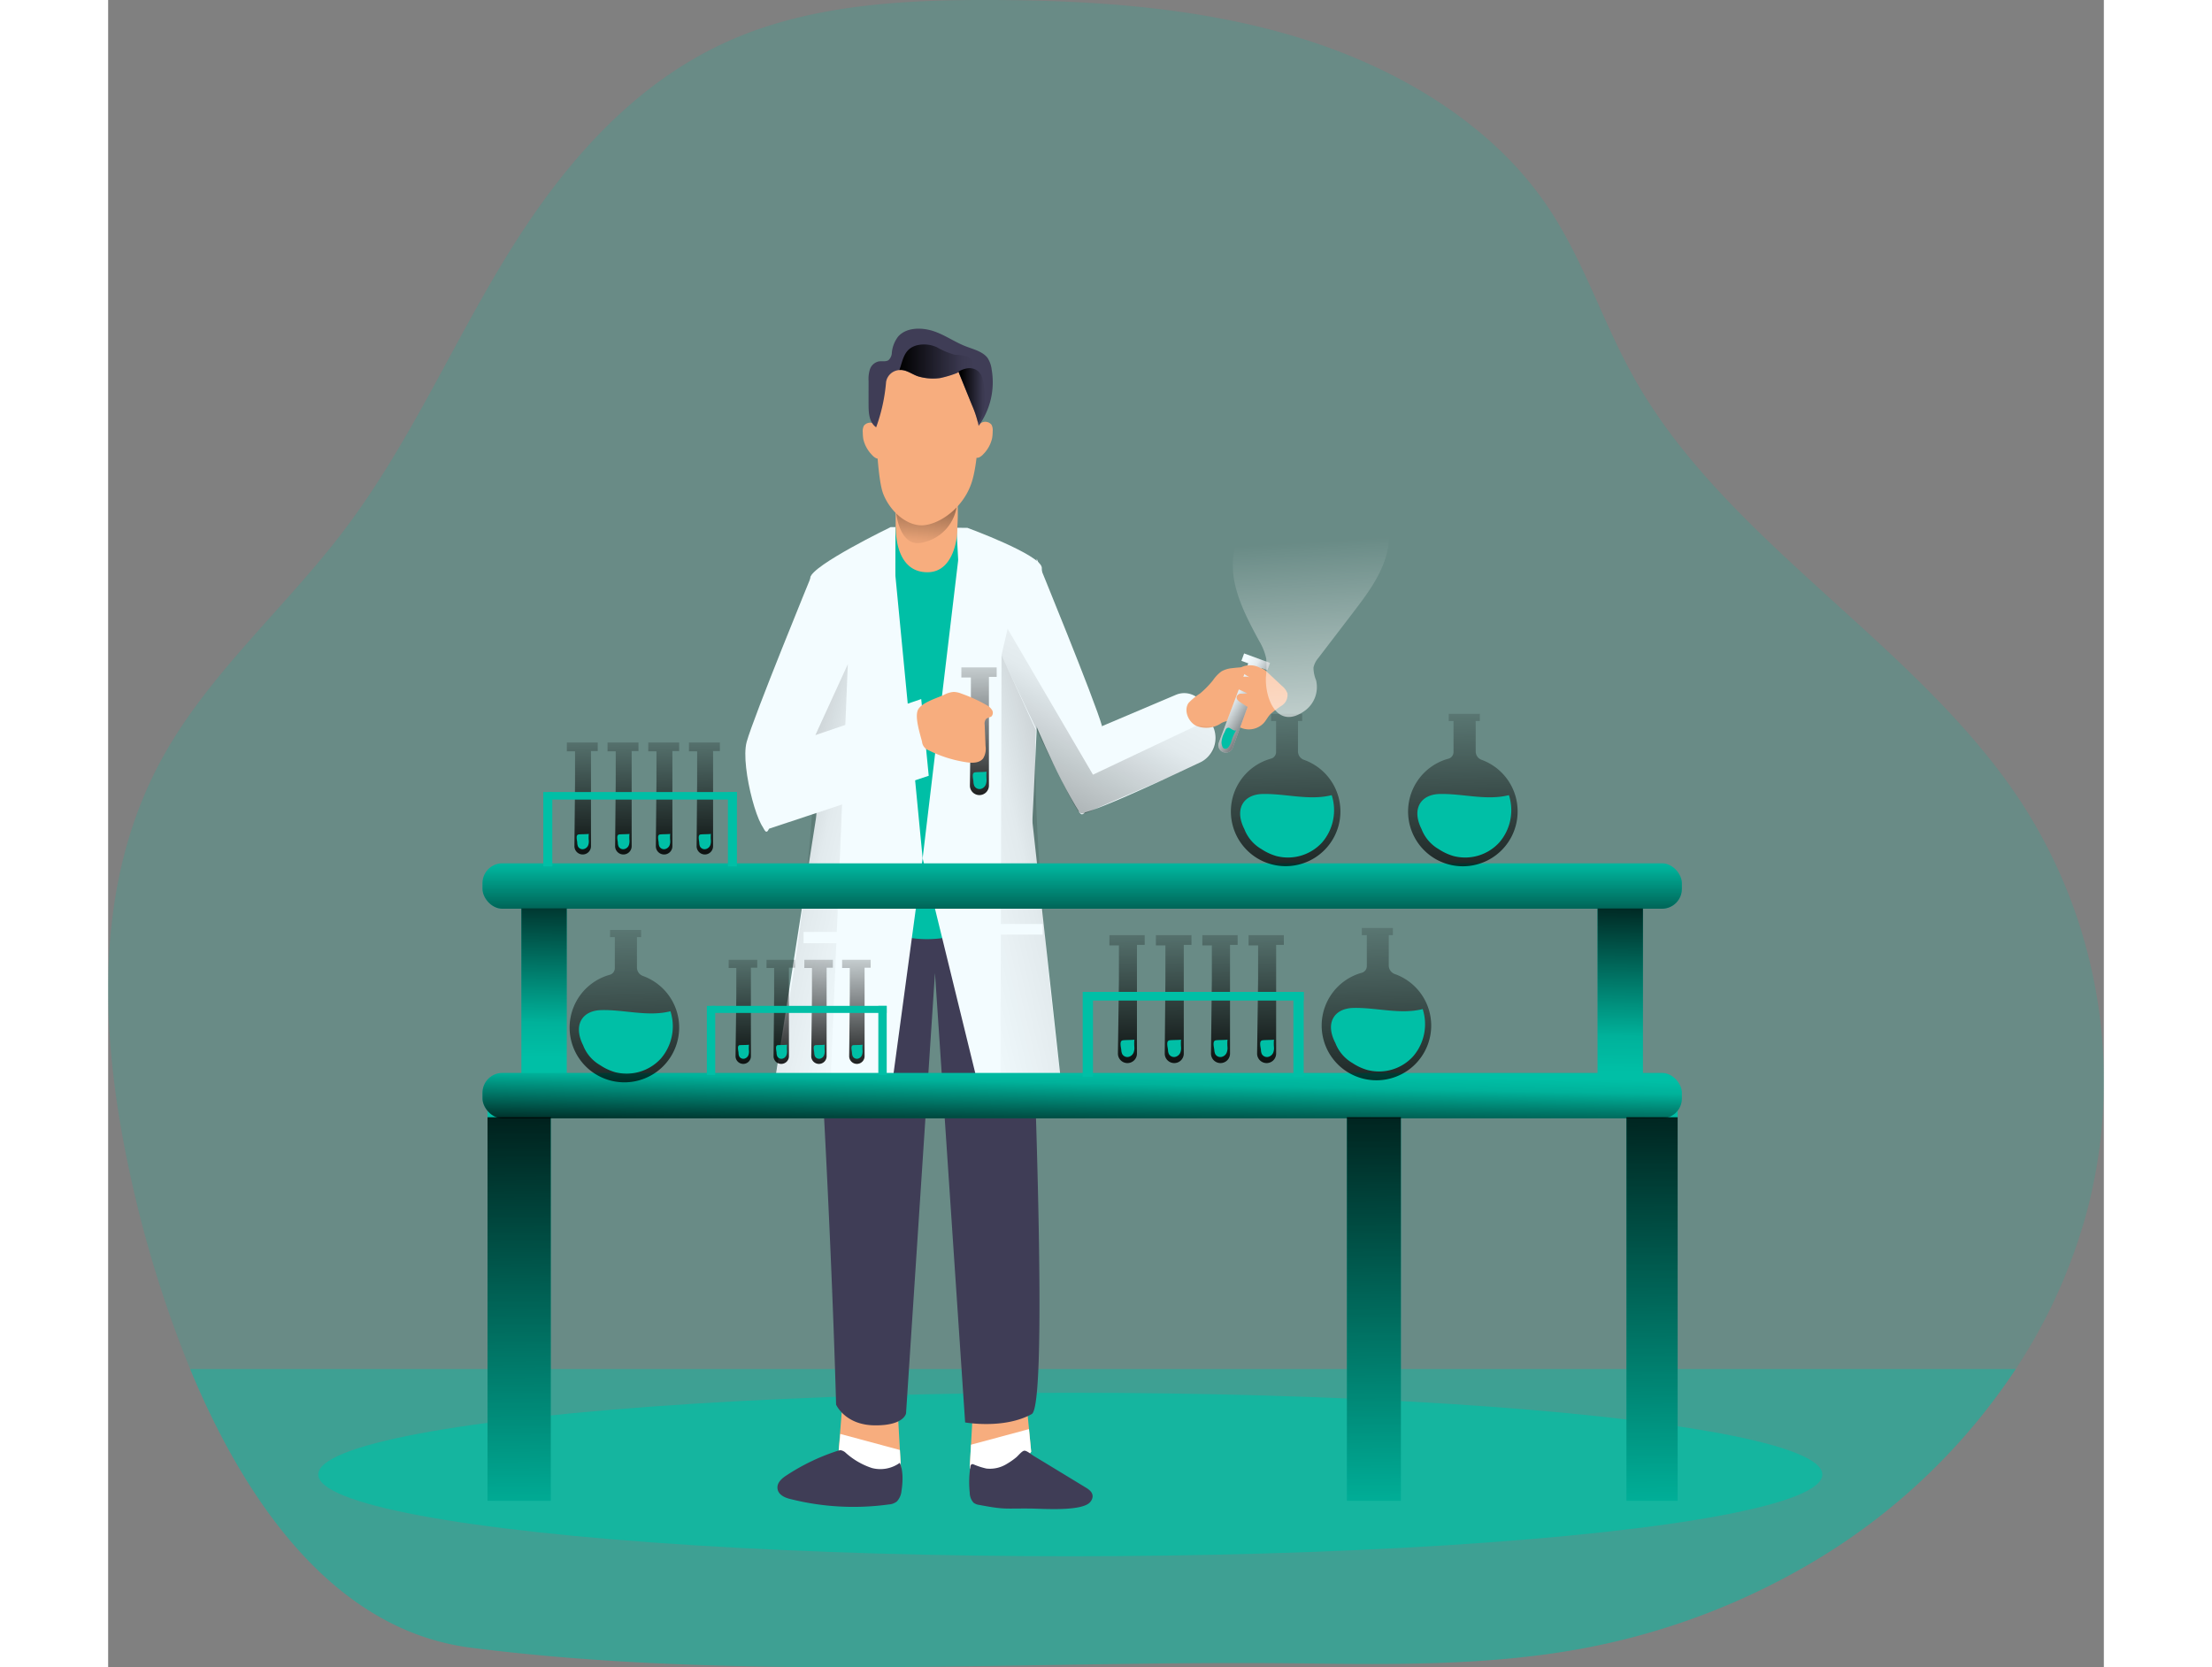 <svg data-name="Layer 1" xmlns="http://www.w3.org/2000/svg" xmlns:xlink="http://www.w3.org/1999/xlink" viewBox="0 0 419.41 350.37" width="406" height="306" class="illustration styles_illustrationTablet__1DWOa">
    <rect x="0" y="0" width="419.41" height="350.37" fill="#808080" stroke="none"/>
    <defs>
        <linearGradient id="a" x1="171.64" y1="91.58" x2="169.36" y2="118.71" gradientUnits="userSpaceOnUse">
            <stop offset=".01" />
            <stop offset=".83" stop-opacity=".07" />
            <stop offset="1" stop-opacity="0" />
        </linearGradient>
        <linearGradient id="c" x1="70.76" y1="166.25" x2="162.98" y2="187.6" xlink:href="#a" />
        <linearGradient id="d" x1="6671.37" y1="161.38" x2="6784.01" y2="187.45" gradientTransform="matrix(-1 0 0 1 6956.03 0)" xlink:href="#a" />
        <linearGradient id="e" x1="177.54" y1="83.56" x2="183.02" y2="83.56" xlink:href="#a" />
        <linearGradient id="f" x1="164.58" y1="76.43" x2="180.41" y2="76.43" xlink:href="#a" />
        <linearGradient id="b" x1="154.11" y1="136.49" x2="154.11" y2="136.49" gradientUnits="userSpaceOnUse">
            <stop offset=".02" stop-color="#fff" stop-opacity="0" />
            <stop offset=".39" stop-color="#fff" stop-opacity=".39" />
            <stop offset="1" stop-color="#fff" />
        </linearGradient>
        <linearGradient id="g" x1="181.81" y1="173.04" x2="181.2" y2="128.39" xlink:href="#a" />
        <linearGradient id="h" x1="244.29" y1="153.29" x2="233.16" y2="146.47" xlink:href="#a" />
        <linearGradient id="i" x1="246.49" y1="199.1" x2="244.91" y2="135.25" xlink:href="#a" />
        <linearGradient id="j" x1="283.73" y1="199.1" x2="282.15" y2="135.25" xlink:href="#a" />
        <linearGradient id="k" x1="107.52" y1="244.51" x2="105.93" y2="180.66" xlink:href="#a" />
        <linearGradient id="l" x1="265.56" y1="244.06" x2="263.98" y2="180.21" xlink:href="#a" />
        <linearGradient id="m" x1="250.93" y1="113.01" x2="255.02" y2="178.41" xlink:href="#b" />
        <linearGradient id="n" x1="162.01" y1="233.15" x2="215.99" y2="132.47" xlink:href="#a" />
        <linearGradient id="o" x1="204.7" y1="202.47" x2="204.7" y2="178.25" xlink:href="#a" />
        <linearGradient id="p" x1="204.5" y1="240.95" x2="204.8" y2="224.9" xlink:href="#a" />
        <linearGradient id="q" x1="265.34" y1="212.08" x2="266.7" y2="339.7" xlink:href="#a" />
        <linearGradient id="r" x1="85.73" y1="213.99" x2="87.09" y2="341.61" xlink:href="#a" />
        <linearGradient id="s" x1="323.78" y1="211.45" x2="325.14" y2="339.07" xlink:href="#a" />
        <linearGradient id="t" x1="92" y1="179.22" x2="91.42" y2="222.27" xlink:href="#a" />
        <linearGradient id="u" x1="318.13" y1="182.12" x2="317.56" y2="225.17" xlink:href="#a" />
        <linearGradient id="v" x1="242.21" y1="229.36" x2="241.6" y2="184.7" xlink:href="#a" />
        <linearGradient id="w" x1="232.44" y1="229.36" x2="231.84" y2="184.7" xlink:href="#a" />
        <linearGradient id="x" x1="222.68" y1="229.36" x2="222.07" y2="184.7" xlink:href="#a" />
        <linearGradient id="y" x1="212.92" y1="229.36" x2="212.31" y2="184.7" xlink:href="#a" />
        <linearGradient id="z" x1="124.01" y1="184.83" x2="123.48" y2="145.71" xlink:href="#a" />
        <linearGradient id="A" x1="115.46" y1="184.83" x2="114.93" y2="145.71" xlink:href="#a" />
        <linearGradient id="B" x1="106.9" y1="184.83" x2="106.37" y2="145.71" xlink:href="#a" />
        <linearGradient id="C" x1="98.35" y1="184.83" x2="97.82" y2="145.71" xlink:href="#a" />
        <linearGradient id="D" x1="155.95" y1="228.5" x2="155.46" y2="192.14" xlink:href="#a" />
        <linearGradient id="E" x1="148" y1="228.5" x2="147.51" y2="192.14" xlink:href="#a" />
        <linearGradient id="F" x1="140.05" y1="228.5" x2="139.56" y2="192.14" xlink:href="#a" />
        <linearGradient id="G" x1="132.1" y1="228.5" x2="131.61" y2="192.14" xlink:href="#a" />
    </defs>
    <path d="M414.09 255.42a114 114 0 0 1-14.86 32.76 131.22 131.22 0 0 1-40.65 39.35A147.77 147.77 0 0 1 308 346.94c-19.24 3.55-39 3.36-58.67 3.11-56.92-.72-118.52 3.9-174.87-3.32C45.6 343 27 315.79 15.56 288.18A245.4 245.4 0 0 1 3.3 248.89C-3.4 219-5.21 186.45 10 159.26c9.72-17.38 25.59-31.14 37.77-47.16C61.28 94.34 70.1 74 81.59 55.1s26.58-37.14 48-46.38c16.81-7.26 36-8.31 54.55-8.24C206 .57 228.21 2.1 249 8.53s40.12 18.15 51.69 35.15c7.65 11.24 11.6 24.23 18.2 36 19.24 34.48 59.11 55.73 81.11 88.83a107.44 107.44 0 0 1 14.09 86.91Z" transform="translate(1.67 -.48)" fill="#00bfa6" opacity=".18" style="isolation:isolate" />
    <path d="M399.23 288.18a131.22 131.22 0 0 1-40.65 39.35A147.77 147.77 0 0 1 308 346.94c-19.24 3.55-39 3.36-58.67 3.11-56.92-.72-118.52 3.9-174.87-3.32C45.6 343 27 315.79 15.56 288.18Z" transform="translate(1.67 -.48)" fill="#00bfa6" opacity=".41" style="isolation:isolate" />
    <ellipse cx="202.2" cy="309.87" rx="158.05" ry="17.18" fill="#00bfa6" opacity=".66" style="isolation:isolate" />
    <path d="m193.18 296.76.8 8.32s-3.19 4.82-7.35 5.13-5.57-1.69-5.57-1.69l.68-12.24" fill="#f7ad7e" />
    <path d="m181.06 308.52.27-4.91 12.19-3.28.46 4.75s-3.19 4.82-7.35 5.13-5.57-1.69-5.57-1.69Z" fill="#fff" />
    <path d="m154.31 294.99-.9 11.19s3.28 5 7.55 5.27 5.71-1.73 5.71-1.73l-.7-12.57" fill="#f7ad7e" />
    <path d="m166.67 309.72-.28-5-12.52-3.37-.47 4.87s3.28 5 7.55 5.27 5.72-1.77 5.72-1.77Z" fill="#fff" />
    <path d="M149.43 188.35s-.76 12.17 1.12 48.29 2.43 58.54 2.43 58.54 1.85 4.28 8.07 4.36 6.63-2.51 6.63-2.51l6.08-92.57 6.34 94.47s8.15 1.47 14-1.76c4.13-2.28-.91-108.91-.91-108.91a51.58 51.58 0 0 1-43.76.09Z" fill="#3f3d56" />
    <path d="M164.46 110.77s-16.52 8-16.9 10.61 1.87 67 1.87 67 5.37 7 21.8 7c16.84 0 21.17-4.81 21.92-7s3.44-66.39 3.06-69.13-15.62-8.32-15.62-8.32Z" fill="#f3fcff" />
    <path d="m165.46 110.73-.2 85.63a23.68 23.68 0 0 0 17.47-1.52l-4.46-84.11-6.46 1.52Z" fill="#00bfa6" />
    <path fill="#f3fcff" d="m171.17 180.37 11.81 48.21 17.22-1.71-6.61-60.06-14.55-52.45-7.87 66.01z" />
    <path d="M165.57 101.07s-.11 5.77-.05 10c.05 3.15 1 9.19 6.66 9.19s6.37-7.7 6.27-9.19a49.35 49.35 0 0 0 0-6.71c-.38-3.68-12.56-5.84-12.88-3.29Z" fill="#f7ad7e" />
    <path d="M163.93 108.18s.66 7.3 5.31 6.36a9.09 9.09 0 0 0 7.4-7.5 4.64 4.64 0 0 0-1.42-4.46Z" transform="translate(1.67 -.48)" fill="url(#a)" />
    <path d="M181.43 101.52c-1.79 5.28-6.61 8.55-10 8.86s-7.06-2.77-8.55-6.62-1.67-18.59-1.67-18.59a6 6 0 0 1 .56-2.85c.47-1.07 1.33-4.3 2.49-5.23a29.89 29.89 0 0 1 16.32.35c1.12 1 1.68 4.1 1.94 4.67a4.91 4.91 0 0 1 .22 1.08c.47 3.55.27 13.71-1.31 18.33Z" fill="#f7ad7e" />
    <path d="M161.06 89.1a1.69 1.69 0 0 0-2.23.36 2.52 2.52 0 0 0-.24 1.39 9.73 9.73 0 0 0 .11 1.43 7 7 0 0 0 1.84 3.34 2.79 2.79 0 0 0 .75.62 1.18 1.18 0 0 0 .95.09 1.62 1.62 0 0 0 .82-1.35 7.13 7.13 0 0 0-.31-3.52 4.65 4.65 0 0 0-1.69-2.36ZM183.42 88.91a1.69 1.69 0 0 1 2.23.36 2.52 2.52 0 0 1 .24 1.39 8.54 8.54 0 0 1-.12 1.43 6.94 6.94 0 0 1-1.83 3.34 3 3 0 0 1-.75.62 1.18 1.18 0 0 1-1 .09 1.62 1.62 0 0 1-.82-1.35 7.13 7.13 0 0 1 .31-3.52 4.65 4.65 0 0 1 1.74-2.36Z" fill="#f7ad7e" />
    <path fill="#f3fcff" d="m171.17 180.37-6.52 48.21-24.48-1.71 9.39-60.06 14.9-56.03 6.71 69.59z" />
    <path d="m146.57 155.81 7.21-15.75-3.61 87.57-11.67-.28s9.16-46.45 8.07-71.54Z" transform="translate(1.67 -.48)" fill="url(#c)" />
    <path d="m193.3 153.91-7.22-15.75-.23 90.33 12.68-1.14s-6.33-48.35-5.23-73.44Z" transform="translate(1.67 -.48)" fill="url(#d)" />
    <path d="M147.9 120.76s-12.31 30-13.72 35.19 3 20.91 4.66 18.22c5.26-8.29 10.38-21.24 10.38-21.24ZM195.15 117.42s12.31 30 13.72 35.18-3 20.92-4.66 18.23c-5.26-8.29-10.38-21.24-10.38-21.24Z" fill="#f3fcff" />
    <path d="M182.92 89.52c0-.24-.09-.48-.14-.72a22.06 22.06 0 0 0-1.25-3.67c-.81-2-1.63-4-2.44-6-.13-.32-.26-.63-.38-1v-.06a.08.08 0 0 1 0 .09 1.23 1.23 0 0 1-.48.3 23.11 23.11 0 0 1-3.39 1 11 11 0 0 1-4.49-.32c-1.25-.36-2.53-1.43-3.86-1.37h-.19a3 3 0 0 0-2.81 2.48 36.6 36.6 0 0 1-2.09 9.55c-1.43-1-1.58-2.89-1.59-4.55s0-3.44 0-5.17a6.78 6.78 0 0 1 .28-2.46 2.54 2.54 0 0 1 1.82-1.66c.69-.12 1.48.11 2.07-.26a2.2 2.2 0 0 0 .72-1.6 6.57 6.57 0 0 1 1.3-3.34c1.64-1.92 4.76-2 7.23-1.24s4.59 2.33 7 3.26c1.63.64 3.52 1.07 4.57 2.42a5.65 5.65 0 0 1 .87 2.42 15.64 15.64 0 0 1-2.75 11.9Z" fill="#3f3d56" />
    <path d="M178.18 78.43q.24-.16.48-.3a1.23 1.23 0 0 1-.48.3Z" fill="none" />
    <path d="M181.78 88.33a2.56 2.56 0 0 1-.67.91 22.06 22.06 0 0 0-1.25-3.67l-2.82-7a5.19 5.19 0 0 1 1.78-.67 2.93 2.93 0 0 1 2.39.62 3.58 3.58 0 0 1 .95 1.79 14.35 14.35 0 0 1 .34 3.34 9.34 9.34 0 0 1-.72 4.68Z" transform="translate(1.67 -.48)" fill="url(#e)" />
    <path d="M180.41 77.58a10.14 10.14 0 0 0-3 2c-.13-.32-.26-.63-.38-1v-.06a.08.08 0 0 1 0 .09 1.23 1.23 0 0 1-.48.3 23.11 23.11 0 0 1-3.39 1 11 11 0 0 1-4.49-.32c-1.25-.36-2.53-1.43-3.86-1.37h-.19c.06-.2.15-.42.22-.65.64-2.08 1.06-3.87 3.44-4.52a6.49 6.49 0 0 1 4.18.39 17.12 17.12 0 0 0 3.81 1.6 13.24 13.24 0 0 1 2.44.31 2.68 2.68 0 0 1 1.7 2.23Z" transform="translate(1.67 -.48)" fill="url(#f)" />
    <path fill="#f3fcff" d="M146.15 195.85h13.38v2.37h-13.38zM184.1 194.18h12.3v2.23h-12.3z" />
    <path d="M155.78 136.01Z" fill="#00bfa6" />
    <path d="M154.11 136.49Z" transform="translate(1.67 -.48)" fill="url(#b)" />
    <path d="M205.45 312.61c.7.42 1.49 1 1.44 1.92a1.93 1.93 0 0 1-.44 1.05c-1.55 2.13-10.1 1.47-12.55 1.45-5.55-.06-5.32.28-10.8-.76a2.51 2.51 0 0 1-1.23-.47 3.13 3.13 0 0 1-.8-2.08 21.39 21.39 0 0 1 .13-5.48.7.7 0 0 1 .22-.49.5.5 0 0 1 .46 0 15.34 15.34 0 0 0 2.69.87 6.72 6.72 0 0 0 4.33-1 14.52 14.52 0 0 0 1.91-1.33c.42-.33 1.22-1.38 1.73-1.42s1.45.78 1.92 1.07l2.29 1.38ZM160.54 308.52a15.43 15.43 0 0 1-5.51-3.18 2 2 0 0 0-1.1-.57 2.13 2.13 0 0 0-.61.12 44.34 44.34 0 0 0-10.86 5.23c-.89.59-1.88 1.44-1.8 2.61.08 1.35 1.48 2 2.65 2.28a54.18 54.18 0 0 0 20.71 1.16 3.15 3.15 0 0 0 1.7-.6 3.69 3.69 0 0 0 1-2.2c.29-1.8.41-4.3-.35-5.95a7 7 0 0 1-5.83 1.1Z" fill="#3f3d56" />
    <rect x="78.67" y="181.43" width="252.06" height="9.54" rx="4.17" fill="#00bfa6" />
    <rect x="78.67" y="225.48" width="252.06" height="9.54" rx="4.17" fill="#00bfa6" />
    <path fill="#00bfa6" d="M260.33 231.38h11.35v84.02h-11.35zM79.73 231.38h13.29v84.02H79.73zM319.08 231.38h10.76v84.02h-10.76z" />
    <path d="m135.21 159.06 35.66-12.15 1.58 16.12-33.61 11.14s-1.48 5.28-3.63-15.11Z" fill="#f3fcff" />
    <path d="M179.64 150.11v-7.26h-2v-2.12h7.42v2h-1.63v22.84a2 2 0 0 1-2 2 2 2 0 0 1-2-2Z" transform="translate(1.67 -.48)" fill="url(#g)" />
    <path d="M175.67 146.02a5.18 5.18 0 0 1 2-.61 4.71 4.71 0 0 1 1.69.37 31.32 31.32 0 0 1 5.14 2.34 3.08 3.08 0 0 1 1.19 1 1.13 1.13 0 0 1-.02 1.4c-.34.29-.87.27-1.18.59a1.53 1.53 0 0 0-.28 1.17l.18 4.5a3.91 3.91 0 0 1-.5 2.6c-.78 1-2.27 1-3.52.81a26.46 26.46 0 0 1-7.9-2.49 2.17 2.17 0 0 1-1.43-1.84c-.39-1.56-1.59-5.16-.85-6.69s4.09-2.5 5.48-3.15Z" fill="#f7ad7e" />
    <path d="m208.87 152.6 15.55-6.59a4.47 4.47 0 0 1 5.78 2.24l2 4.44a5.71 5.71 0 0 1-2.74 7.55c-8.41 4-24.38 11.37-25.29 10.59-1.21-1.06 4.7-18.23 4.7-18.23Z" fill="#f3fcff" />
    <path d="M232.19 142.96a7.67 7.67 0 0 1 1.8-1.88 5.68 5.68 0 0 1 2.3-.67 27.27 27.27 0 0 1 4.78-.18 3.87 3.87 0 0 1 1.47.27 4.42 4.42 0 0 1 1.17.86l3 2.81a3.48 3.48 0 0 1 1.13 1.56 2.68 2.68 0 0 1-1.2 2.56 19.92 19.92 0 0 0-2.38 1.78c-.53.56-.87 1.27-1.38 1.85a4.32 4.32 0 0 1-5.4.73c-.67-.44-1.28-1.1-2.08-1.13a3.54 3.54 0 0 0-1.74.63 5.59 5.59 0 0 1-5 .38c-1.62-.79-2.69-3.2-1.61-4.8a12.65 12.65 0 0 1 2.43-2 19.58 19.58 0 0 0 2.71-2.77Z" fill="#f7ad7e" />
    <path d="m237.67 144.74 1.93-5.34-1.44-.52.57-1.56 5.44 2-.55 1.5-1.19-.43-6.09 16.76a1.55 1.55 0 0 1-2 .92 1.54 1.54 0 0 1-.92-2Z" fill="#f3fcff" />
    <path d="m236 145.22 1.93-5.34-1.44-.52.57-1.56 5.44 2-.55 1.5-1.19-.43-6.09 16.76a1.55 1.55 0 0 1-2 .92 1.54 1.54 0 0 1-.92-2Z" transform="translate(1.67 -.48)" fill="url(#h)" />
    <path d="M238.4 140.1c-.33.13-.69.4-.6.74a.81.81 0 0 0 .33.38 16.19 16.19 0 0 0 1.72 1.1 2.82 2.82 0 0 0-2.91.79 1.2 1.2 0 0 0-.25.62 1.1 1.1 0 0 0 .4.82 3.6 3.6 0 0 0 .81.46l1.51.69a3.62 3.62 0 0 1-1.23.08 1 1 0 0 0-1 .57.82.82 0 0 0 .17.73 2.22 2.22 0 0 0 .6.5l1 .66a2.74 2.74 0 0 0 .69.38 2.08 2.08 0 0 0 1.21 0 3.44 3.44 0 0 0 1.48-.85 6 6 0 0 0 1.23-2 3.57 3.57 0 0 0 .42-2.33 10.44 10.44 0 0 0-1-1.73c-.29-.6-.17-.93-.81-1.31a4.37 4.37 0 0 0-3.77-.3Z" fill="#f7ad7e" />
    <path d="M257.3 171a11.51 11.51 0 1 1-14.59-11.09 1.45 1.45 0 0 0 1.07-1.4V152h-1.05v-1.51h6.53V152h-.88v6.4a1.9 1.9 0 0 0 1.28 1.77A11.51 11.51 0 0 1 257.3 171Z" transform="translate(1.67 -.48)" fill="url(#i)" />
    <path d="M242.56 166.86c4.88-.12 9.85 1.44 14.58.24a10.37 10.37 0 0 1-2 9.92 9.72 9.72 0 0 1-9.64 2.88 11.45 11.45 0 0 1-3.13-1.46 8.29 8.29 0 0 1-3.59-4.21c-2.17-4.3-.11-7.27 3.78-7.37Z" fill="#00bfa6" />
    <path d="M294.54 171A11.51 11.51 0 1 1 280 159.92a1.45 1.45 0 0 0 1.07-1.4V152h-1v-1.51h6.53V152h-.87v6.4a1.89 1.89 0 0 0 1.27 1.77 11.5 11.5 0 0 1 7.54 10.83Z" transform="translate(1.67 -.48)" fill="url(#j)" />
    <path d="M279.8 166.86c4.88-.12 9.85 1.44 14.58.24a10.35 10.35 0 0 1-2 9.92 9.72 9.72 0 0 1-9.64 2.88 11.45 11.45 0 0 1-3.13-1.46 8.29 8.29 0 0 1-3.59-4.21c-2.16-4.3-.12-7.27 3.78-7.37Z" fill="#00bfa6" />
    <path d="M118.33 216.42a11.51 11.51 0 1 1-14.6-11.08 1.45 1.45 0 0 0 1.08-1.4v-6.52h-1v-1.51h6.52v1.51h-.87v6.39a1.9 1.9 0 0 0 1.28 1.78 11.51 11.51 0 0 1 7.59 10.83Z" transform="translate(1.67 -.48)" fill="url(#k)" />
    <path d="M103.59 212.28c4.88-.13 9.84 1.44 14.58.24a10.38 10.38 0 0 1-2 9.92 9.75 9.75 0 0 1-9.64 2.88 11.19 11.19 0 0 1-3.13-1.47 8.22 8.22 0 0 1-3.59-4.2c-2.14-4.31-.14-7.27 3.78-7.37Z" fill="#00bfa6" />
    <path d="M276.38 216a11.51 11.51 0 1 1-14.6-11.09 1.44 1.44 0 0 0 1.07-1.4V197h-1.05v-1.51h6.53V197h-.87v6.4a1.91 1.91 0 0 0 1.28 1.78 11.49 11.49 0 0 1 7.64 10.82Z" transform="translate(1.67 -.48)" fill="url(#l)" />
    <path d="M261.67 211.82c4.88-.12 9.85 1.44 14.59.24a10.35 10.35 0 0 1-2 9.92 9.68 9.68 0 0 1-9.63 2.88 11.18 11.18 0 0 1-3.13-1.46 8.29 8.29 0 0 1-3.59-4.21c-2.24-4.3-.18-7.27 3.76-7.37Z" fill="#00bfa6" />
    <path d="M241.64 142.76a19.57 19.57 0 0 0 .06-3.9 12 12 0 0 0-1.47-3.67c-2-3.7-4-7.45-5-11.54s-.71-8.66 1.64-12.15c1.89-2.82 4.91-4.65 7.32-7.06a20.54 20.54 0 0 0 5.09-8.44l10.09 5.36a19.48 19.48 0 0 1 5.36 3.67c3 3.3 3.4 8.4 2.06 12.68s-4.12 7.94-6.84 11.51l-7.31 9.56a4.5 4.5 0 0 0-1 2 7 7 0 0 0 .54 2.64 6.14 6.14 0 0 1-2.17 6.28c-5.78 4.38-8.57-2.06-8.37-6.94Z" transform="translate(1.67 -.48)" fill="url(#m)" />
    <path d="m227 153-21.7 10.28-17.94-30.65-1.28 5.53s14.82 32.09 16.46 33.15c0 0 .49.53 2.61-.53s20.46-8.65 22.68-10.06 4.79-3.11 2.74-7.55Z" transform="translate(1.67 -.48)" fill="url(#n)" />
    <path d="M237.11 153.38a10.59 10.59 0 0 0-1 2.19 3.64 3.64 0 0 1-.7 1.47.77.77 0 0 1-1 .21.87.87 0 0 1-.25-.37 2.66 2.66 0 0 1-.18-.88 5 5 0 0 1 .62-2.07c.24-.51.32-1 .92-1 .29.04 1.26.95 1.59.45ZM184.6 162.14a9 9 0 0 0 0 1.64 2.66 2.66 0 0 1-.17 1.12 1.51 1.51 0 0 1-1.11.91 1.26 1.26 0 0 1-1.27-.61 2.26 2.26 0 0 1-.2-.86c0-.54-.42-1.78.2-2 .23-.13 2.53-.06 2.55-.2ZM86.84 188.24h9.54v39.06h-9.54zM313.01 188.24h9.54v39.06h-9.54z" fill="#00bfa6" />
    <rect x="78.67" y="181.43" width="252.06" height="9.54" rx="4.17" fill="url(#o)" />
    <rect x="78.67" y="225.48" width="252.06" height="9.54" rx="4.17" fill="url(#p)" />
    <path fill="url(#q)" d="M260.33 234.79h11.35v80.61h-11.35z" />
    <path fill="url(#r)" d="M79.73 234.79h13.29v80.61H79.73z" />
    <path fill="url(#s)" d="M319.08 234.79h10.76v80.61h-10.76z" />
    <path fill="url(#t)" d="M86.84 190.92h9.54v34.71h-9.54z" />
    <path fill="url(#u)" d="M313.01 190.93h9.54v34.7h-9.54z" />
    <path d="M240 206.43v-7.27h-2V197h7.41v2.05h-1.62v22.84a2 2 0 0 1-2 2 2 2 0 0 1-2-2Z" transform="translate(1.67 -.48)" fill="url(#v)" />
    <path d="M245.01 218.46a8.16 8.16 0 0 0 0 1.64 2.61 2.61 0 0 1-.16 1.11 1.52 1.52 0 0 1-1.12.91 1.25 1.25 0 0 1-1.27-.6 2.11 2.11 0 0 1-.19-.86c-.05-.54-.43-1.78.19-2 .21-.14 2.52-.07 2.55-.2Z" fill="#00bfa6" />
    <path d="M230.28 206.43v-7.27h-2V197h7.42v2.05h-1.6v22.84a2 2 0 0 1-2 2 2 2 0 0 1-2-2Z" transform="translate(1.67 -.48)" fill="url(#w)" />
    <path d="M235.24 218.46a9 9 0 0 0 0 1.64 2.61 2.61 0 0 1-.17 1.11 1.51 1.51 0 0 1-1.11.91 1.23 1.23 0 0 1-1.29-.6 2.3 2.3 0 0 1-.2-.86c-.05-.54-.42-1.78.19-2 .26-.14 2.56-.07 2.58-.2Z" fill="#00bfa6" />
    <path d="M220.52 206.43v-7.27h-2V197H226v2.05h-1.62v22.84a2 2 0 0 1-2 2 2 2 0 0 1-2-2Z" transform="translate(1.67 -.48)" fill="url(#x)" />
    <path d="M225.48 218.46a9 9 0 0 0 0 1.64 2.61 2.61 0 0 1-.16 1.11 1.52 1.52 0 0 1-1.12.91 1.25 1.25 0 0 1-1.27-.6 2.11 2.11 0 0 1-.19-.86c-.05-.54-.43-1.78.19-2 .22-.14 2.53-.07 2.55-.2Z" fill="#00bfa6" />
    <path d="M210.75 206.43v-7.27h-2V197h7.42v2.05h-1.63v22.84a2 2 0 0 1-2 2 2 2 0 0 1-2-2Z" transform="translate(1.67 -.48)" fill="url(#y)" />
    <path d="M215.67 218.46a9 9 0 0 0 0 1.64 2.61 2.61 0 0 1-.17 1.11 1.51 1.51 0 0 1-1.11.91 1.24 1.24 0 0 1-1.27-.6 2.3 2.3 0 0 1-.2-.86c-.05-.54-.42-1.78.2-2 .27-.14 2.55-.07 2.55-.2ZM206.06 208.45h45.19v1.82h-45.19z" fill="#00bfa6" />
    <path fill="#00bfa6" d="M204.81 208.45h2.16v17.83h-2.16zM249.09 208.45h2.16v17.83h-2.16z" />
    <path d="M122.11 164.74v-6.37h-1.72v-1.85h6.5v1.79h-1.43v20a1.74 1.74 0 0 1-1.74 1.74 1.74 1.74 0 0 1-1.72-1.75Z" transform="translate(1.67 -.48)" fill="url(#z)" />
    <path d="M126.67 175.22a7.69 7.69 0 0 0 0 1.44 2.52 2.52 0 0 1-.15 1 1.32 1.32 0 0 1-1 .79 1.09 1.09 0 0 1-1.12-.53 1.91 1.91 0 0 1-.17-.75c0-.47-.37-1.56.17-1.78.27-.11 2.27-.05 2.27-.17Z" fill="#00bfa6" />
    <path d="M113.56 164.74v-6.37h-1.72v-1.85h6.49v1.79h-1.42v20a1.74 1.74 0 0 1-1.74 1.74 1.74 1.74 0 0 1-1.74-1.76Z" transform="translate(1.67 -.48)" fill="url(#A)" />
    <path d="M118.12 175.22a6.92 6.92 0 0 0 0 1.44 2.34 2.34 0 0 1-.14 1 1.34 1.34 0 0 1-1 .79 1.08 1.08 0 0 1-1.11-.53 1.75 1.75 0 0 1-.17-.75c0-.47-.38-1.56.16-1.78.22-.11 2.23-.05 2.26-.17Z" fill="#00bfa6" />
    <path d="M105 164.74v-6.37h-1.72v-1.85h6.5v1.79h-1.43v20a1.74 1.74 0 0 1-1.74 1.74 1.74 1.74 0 0 1-1.74-1.76Z" transform="translate(1.67 -.48)" fill="url(#B)" />
    <path d="M109.56 175.22a7.69 7.69 0 0 0 0 1.44 2.52 2.52 0 0 1-.15 1 1.32 1.32 0 0 1-1 .79 1.09 1.09 0 0 1-1.12-.53 1.91 1.91 0 0 1-.17-.75c0-.47-.37-1.56.17-1.78.23-.11 2.25-.05 2.27-.17Z" fill="#00bfa6" />
    <path d="M96.45 164.74v-6.37h-1.72v-1.85h6.49v1.79H99.8v20a1.74 1.74 0 0 1-1.74 1.74 1.74 1.74 0 0 1-1.74-1.76Z" transform="translate(1.67 -.48)" fill="url(#C)" />
    <path d="M101.01 175.22a6.92 6.92 0 0 0 0 1.44 2.34 2.34 0 0 1-.14 1 1.34 1.34 0 0 1-1 .79 1.08 1.08 0 0 1-1.11-.53 1.91 1.91 0 0 1-.17-.75c0-.47-.38-1.56.16-1.78.22-.11 2.24-.05 2.26-.17ZM92.55 166.45h39.59v1.59H92.55z" fill="#00bfa6" />
    <path fill="#00bfa6" d="M91.45 166.45h1.89v15.62h-1.89zM130.25 166.45h1.89v15.62h-1.89z" />
    <path d="M154.19 209.83v-5.92h-1.61v-1.72h6v1.66h-1.28v18.6a1.62 1.62 0 0 1-1.62 1.61 1.62 1.62 0 0 1-1.62-1.63Z" transform="translate(1.67 -.48)" fill="url(#D)" />
    <path d="M158.54 219.52a6.66 6.66 0 0 0 0 1.34 2.37 2.37 0 0 1-.14.91 1.21 1.21 0 0 1-.91.73 1 1 0 0 1-1-.49 1.84 1.84 0 0 1-.16-.7c0-.44-.34-1.45.16-1.65.18-.07 2.03-.02 2.05-.14Z" fill="#00bfa6" />
    <path d="M146.24 209.83v-5.92h-1.6v-1.72h6v1.66h-1.32v18.6a1.61 1.61 0 0 1-1.62 1.61 1.61 1.61 0 0 1-1.61-1.63Z" transform="translate(1.67 -.48)" fill="url(#E)" />
    <path d="M150.59 219.52a6.66 6.66 0 0 0 0 1.34 2.37 2.37 0 0 1-.14.91 1.22 1.22 0 0 1-.9.73 1 1 0 0 1-1-.49 1.84 1.84 0 0 1-.16-.7c0-.44-.34-1.45.16-1.65.12-.07 2.02-.02 2.04-.14Z" fill="#00bfa6" />
    <path d="M138.29 209.83v-5.92h-1.6v-1.72h6v1.66h-1.29v18.6a1.61 1.61 0 0 1-1.62 1.61 1.61 1.61 0 0 1-1.61-1.63Z" transform="translate(1.67 -.48)" fill="url(#F)" />
    <path d="M142.67 219.52a7.49 7.49 0 0 0 0 1.34 2.37 2.37 0 0 1-.14.91 1.2 1.2 0 0 1-.9.73 1 1 0 0 1-1-.49 2 2 0 0 1-.16-.7c0-.44-.34-1.45.16-1.65.12-.07 2.04-.02 2.04-.14Z" fill="#00bfa6" />
    <path d="M130.34 209.83v-5.92h-1.6v-1.72h6v1.66h-1.33v18.6a1.61 1.61 0 0 1-1.61 1.61 1.62 1.62 0 0 1-1.62-1.63Z" transform="translate(1.67 -.48)" fill="url(#G)" />
    <path d="M134.67 219.52a7.49 7.49 0 0 0 0 1.34 2.19 2.19 0 0 1-.13.91 1.23 1.23 0 0 1-.91.73 1 1 0 0 1-1-.49 1.83 1.83 0 0 1-.15-.7c0-.44-.35-1.45.15-1.65.17-.07 2.04-.02 2.04-.14ZM126.83 211.39h36.78v1.48h-36.78z" fill="#00bfa6" />
    <path fill="#00bfa6" d="M125.82 211.39h1.76v14.51h-1.76zM161.86 211.39h1.76v14.51h-1.76z" />
</svg>